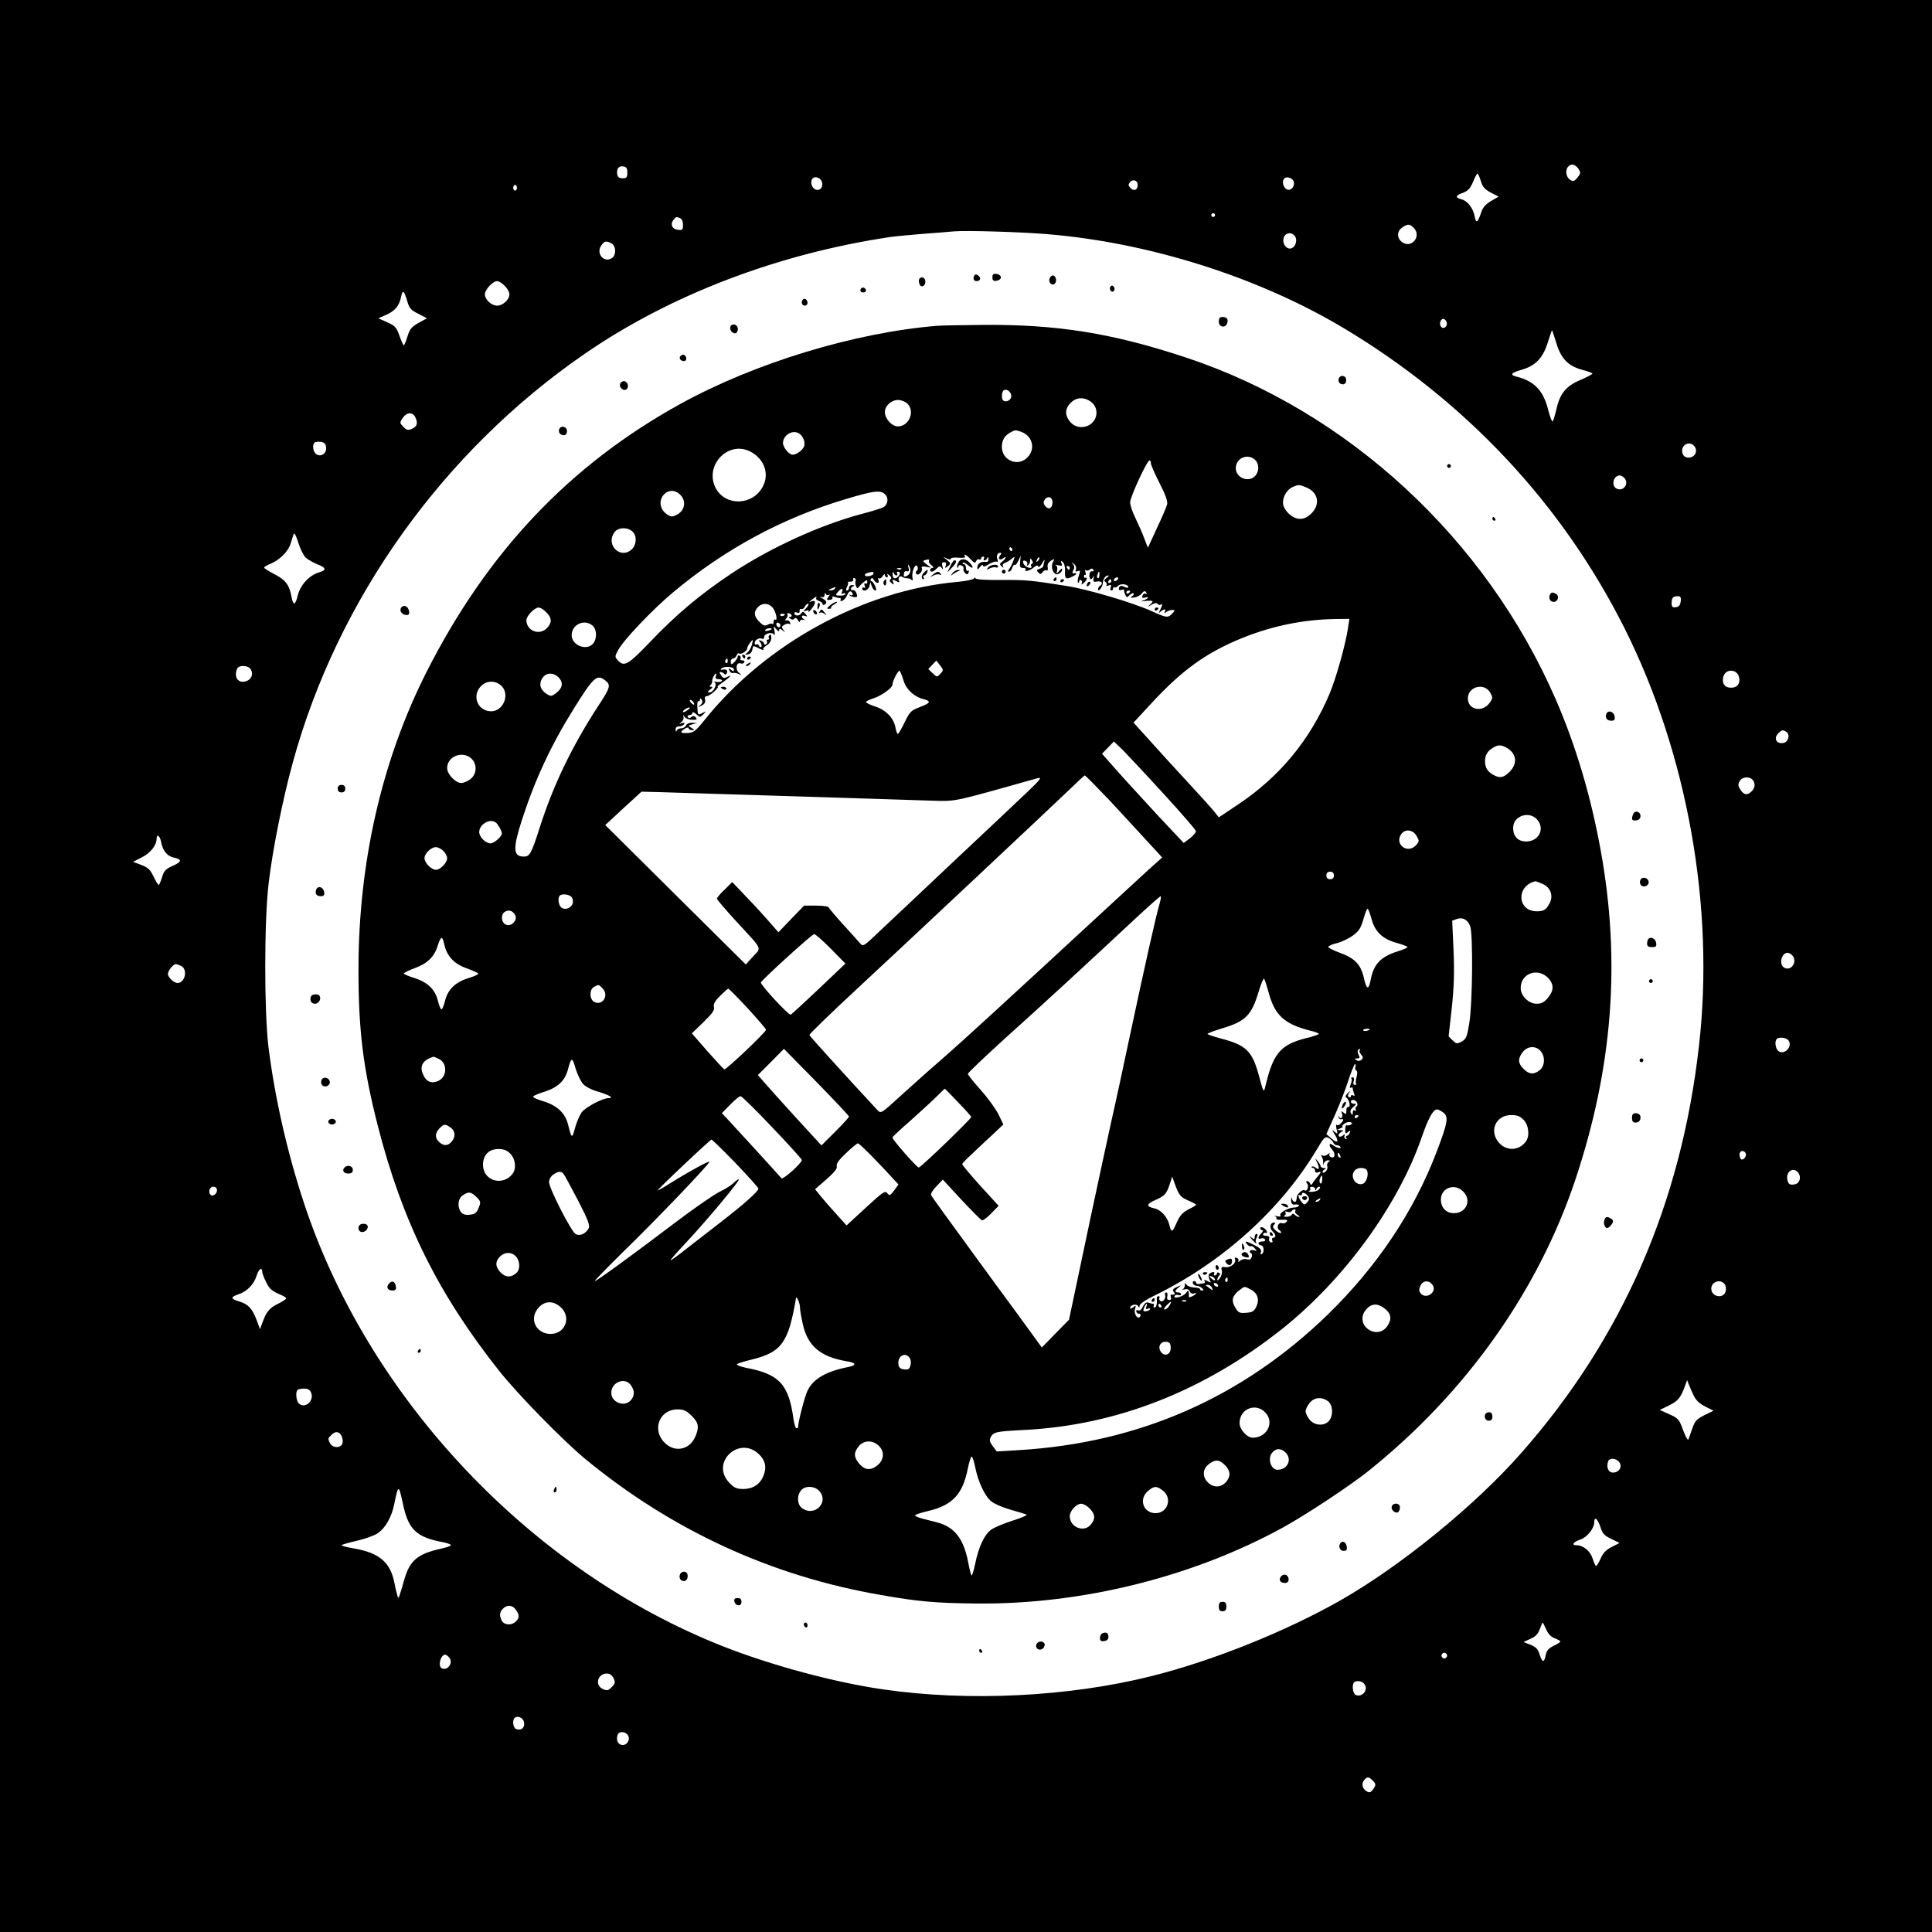 <?xml version="1.0" standalone="no"?>
<!DOCTYPE svg PUBLIC "-//W3C//DTD SVG 20010904//EN"
 "http://www.w3.org/TR/2001/REC-SVG-20010904/DTD/svg10.dtd">
<svg version="1.0" xmlns="http://www.w3.org/2000/svg"
 width="1024pt" height="1024pt" viewBox="0 0 1024 1024"
 preserveAspectRatio="xMidYMid meet">

<g transform="translate(0,1024) scale(0.1,-0.1)"
fill="#000000" stroke="none">
<path d="M0 5120 l0 -5120 5120 0 5120 0 0 5120 0 5120 -5120 0 -5120 0 0
-5120z m8367 4224 c12 -19 11 -24 -6 -45 -16 -20 -23 -22 -38 -13 -22 14 -29
50 -12 70 16 19 38 14 56 -12z m-5042 -19 c0 -25 -4 -30 -25 -30 -16 0 -26 6
-28 18 -6 30 6 49 30 45 18 -2 23 -9 23 -33z m4524 -45 c9 -31 21 -44 53 -61
l41 -21 -41 -24 c-29 -17 -44 -35 -52 -62 -18 -53 -27 -58 -34 -19 -8 44 -38
83 -71 91 -34 9 -31 20 9 34 26 10 39 23 53 57 10 25 21 45 24 45 3 0 11 -18
18 -40z m-3491 -11 c4 -30 -22 -46 -44 -28 -15 12 -19 41 -7 53 16 16 48 1 51
-25z m2500 5 c4 -29 -23 -51 -43 -34 -16 13 -20 42 -8 54 14 14 48 1 51 -20z
m-828 -14 c0 -27 -19 -35 -38 -17 -12 13 -13 19 -3 31 16 19 41 10 41 -14z
m-3290 -15 c0 -8 -4 -15 -10 -15 -5 0 -10 7 -10 15 0 8 5 15 10 15 6 0 10 -7
10 -15z m3700 -145 c0 -5 -4 -10 -10 -10 -5 0 -10 5 -10 10 0 6 5 10 10 10 6
0 10 -4 10 -10z m-2836 -16 c10 -4 16 -18 16 -36 0 -26 -3 -29 -27 -26 -31 3
-42 30 -23 53 14 17 13 17 34 9z m3891 -54 c39 -43 -13 -107 -61 -75 -31 20
-32 59 -2 79 29 21 41 20 63 -4z m-1945 -31 c538 -44 1118 -227 1570 -497 652
-390 1162 -936 1493 -1597 331 -663 476 -1475 392 -2207 -94 -836 -406 -1550
-941 -2158 -243 -277 -638 -599 -959 -782 -288 -164 -678 -321 -1003 -402
-434 -109 -969 -136 -1422 -70 -256 37 -588 126 -845 227 -1020 401 -1883
1313 -2225 2354 -88 267 -153 553 -187 823 -23 190 -23 669 1 870 21 177 74
442 128 639 237 865 796 1648 1546 2165 454 313 1024 531 1622 620 19 3 94 10
165 16 72 5 150 12 175 14 65 5 344 -3 490 -15z m1320 -33 c0 -32 -26 -53 -48
-39 -24 14 -27 54 -7 70 24 17 55 -1 55 -31z m-3629 -16 c26 -15 26 -66 -1
-80 -42 -23 -82 29 -53 69 16 24 26 26 54 11z m-566 -225 c14 -13 25 -33 25
-45 0 -28 -35 -60 -65 -60 -30 0 -65 32 -65 60 0 25 42 70 65 70 9 0 27 -11
40 -25z m-516 -83 c10 -35 19 -46 58 -65 l46 -24 -44 -24 c-36 -20 -47 -32
-59 -71 -8 -27 -17 -48 -20 -48 -3 0 -13 23 -23 51 -16 45 -24 53 -65 71 l-47
21 41 18 c47 20 71 49 80 97 8 39 16 33 33 -26z m5508 -108 c8 -21 -13 -42
-28 -27 -13 13 -5 43 11 43 6 0 13 -7 17 -16z m582 -113 c25 -83 64 -122 140
-142 28 -7 51 -16 51 -19 0 -4 -29 -19 -64 -34 -76 -32 -109 -73 -127 -156 -7
-30 -16 -59 -19 -63 -4 -5 -15 24 -25 63 -25 100 -74 151 -168 174 -36 9 -28
20 27 36 72 20 112 60 138 140 12 39 23 70 24 70 1 0 11 -31 23 -69z m-6049
-390 c16 -32 12 -51 -15 -63 -22 -10 -29 -9 -47 10 -20 20 -20 22 -4 46 20 31
51 34 66 7z m-472 -160 c5 -32 -23 -54 -49 -40 -19 10 -26 49 -12 63 4 4 19 6
33 4 18 -2 26 -10 28 -27z m7250 7 c18 -18 14 -46 -7 -58 -24 -12 -48 -4 -54
19 -10 40 33 67 61 39z m-370 -170 c30 -30 -4 -77 -41 -57 -29 17 -15 69 18
69 6 0 16 -5 23 -12z m-6987 -424 c11 -10 39 -26 61 -35 48 -18 50 -31 8 -43
-50 -15 -97 -65 -111 -119 -14 -57 -24 -60 -34 -10 -11 62 -31 89 -89 119 -31
16 -56 32 -56 35 0 4 14 13 32 20 49 20 96 66 108 107 6 20 14 44 17 52 3 9
13 -11 24 -46 10 -33 28 -69 40 -80z m7287 -231 c-2 -20 -9 -29 -25 -31 -18
-3 -23 1 -23 21 0 29 7 37 32 37 15 0 19 -6 16 -27z m-7578 -362 c13 -25 3
-51 -24 -61 -41 -15 -68 18 -50 64 9 23 61 21 74 -3z m7887 -39 c8 -34 -8 -57
-42 -57 -34 0 -50 23 -41 58 10 43 72 43 83 -1z m251 -291 c22 -14 10 -56 -17
-59 -37 -6 -52 26 -25 52 18 18 24 19 42 7z m-180 -253 c17 -17 15 -44 -4 -62
-22 -23 -41 -20 -59 8 -13 19 -14 29 -5 45 12 23 49 28 68 9z m-8434 -331 c9
-46 31 -74 66 -82 46 -10 45 -22 -4 -44 -37 -16 -47 -26 -57 -60 -7 -23 -15
-41 -18 -41 -4 0 -15 19 -26 42 -21 43 -29 50 -80 69 l-30 11 47 24 c46 23 78
64 78 99 0 28 18 15 24 -18z m8644 -599 c32 -32 -3 -88 -41 -67 -30 17 -16 79
18 79 6 0 16 -5 23 -12z m-8537 -58 c35 -19 20 -90 -20 -90 -20 0 -51 30 -51
48 0 17 28 52 42 52 5 0 18 -5 29 -10z m8517 -393 c27 -32 -21 -83 -53 -57
-15 13 -20 51 -8 63 11 12 50 8 61 -6z m-225 -601 c6 -16 -16 -40 -26 -29 -4
3 -7 15 -7 25 0 21 25 24 33 4z m277 -100 c20 -26 8 -61 -22 -64 -22 -3 -29 2
-34 22 -11 44 29 74 56 42z m-8380 -95 c0 -19 -23 -35 -34 -24 -14 15 -5 43
14 43 13 0 20 -7 20 -19z m240 -433 c0 -7 9 -31 21 -54 15 -33 30 -46 64 -61
25 -10 44 -21 42 -25 -1 -4 -22 -18 -47 -30 -44 -22 -59 -42 -81 -103 l-11
-30 -18 49 c-24 62 -44 83 -92 98 -47 14 -48 23 -4 38 46 15 83 54 97 101 11
35 29 45 29 17z m7750 -63 c7 -8 10 -25 6 -40 -11 -41 -76 -29 -76 15 0 36 47
53 70 25z m-162 -594 c11 -23 32 -42 60 -56 l44 -22 -49 -24 c-40 -20 -50 -31
-63 -69 -9 -25 -18 -51 -21 -59 -3 -8 -15 14 -28 48 -21 59 -26 64 -73 85
l-51 23 49 24 c48 23 63 42 85 104 l11 30 10 -25 c5 -14 17 -40 26 -59z
m-7329 17 c17 -43 -31 -85 -64 -58 -15 13 -20 61 -8 73 3 4 19 7 35 7 20 0 31
-6 37 -22z m161 -228 c6 -12 8 -30 5 -40 -8 -26 -51 -26 -65 -1 -13 25 -13 27
6 45 21 22 41 20 54 -4z m6774 -142 c15 -25 -4 -53 -35 -53 -25 0 -37 30 -25
61 8 20 46 14 60 -8z m-6449 -216 c29 -140 71 -180 218 -207 20 -4 37 -11 37
-15 0 -4 -25 -12 -56 -19 -120 -27 -161 -61 -190 -159 -32 -110 -31 -108 -37
-92 -3 8 -11 41 -17 72 -21 108 -81 158 -214 181 -37 6 -66 14 -66 17 0 3 36
13 79 23 44 10 94 28 112 40 43 29 75 87 89 157 21 103 23 103 45 2z m6347
-124 c11 -36 21 -47 57 -64 l45 -22 -41 -21 c-29 -14 -47 -32 -59 -61 -10 -22
-21 -40 -24 -40 -4 0 -12 18 -19 40 -12 39 -49 70 -86 70 -28 0 -16 18 21 30
36 12 74 59 74 93 0 32 18 17 32 -25z m-5748 -440 c20 -28 20 -43 0 -62 -21
-22 -61 -20 -74 3 -14 27 -13 47 6 65 22 22 50 20 68 -6z m5461 -104 c10 -23
25 -40 45 -47 16 -6 30 -14 30 -17 0 -4 -16 -14 -35 -23 -26 -12 -37 -25 -42
-47 -8 -44 -18 -44 -32 -1 -9 30 -19 41 -48 53 l-38 15 37 17 c26 11 40 26 49
51 7 19 14 35 16 35 1 0 9 -16 18 -36z m-525 -139 c0 -8 -7 -15 -15 -15 -8 0
-15 7 -15 15 0 8 7 15 15 15 8 0 15 -7 15 -15z m-5292 -7 c27 -27 -1 -73 -35
-61 -24 9 -9 73 17 73 3 0 11 -5 18 -12z m874 -113 c10 -22 9 -29 -10 -47 -18
-19 -25 -20 -47 -10 -44 20 -28 82 22 82 15 0 27 -9 35 -25z m3976 -27 c29
-29 -4 -76 -42 -62 -16 6 -22 54 -9 67 10 11 38 8 51 -5z m-4450 -209 c3 -28
-16 -43 -43 -33 -15 6 -21 45 -8 58 16 16 48 1 51 -25z m551 -68 c13 -24 -8
-55 -35 -49 -20 3 -30 29 -20 54 8 20 43 17 55 -5z m3945 -237 c20 -19 20 -25
2 -50 -12 -15 -18 -17 -33 -8 -23 14 -28 41 -13 59 16 19 25 19 44 -1z"/>
<path d="M5167 8783 c-4 -3 -7 -12 -7 -20 0 -15 26 -18 34 -4 7 11 -18 33 -27
24z"/>
<path d="M5260 8770 c0 -16 5 -21 23 -18 12 2 22 10 22 18 0 8 -10 16 -22 18
-18 3 -23 -2 -23 -18z"/>
<path d="M5563 8764 c-8 -21 13 -42 28 -27 13 13 5 43 -11 43 -6 0 -13 -7 -17
-16z"/>
<path d="M4870 8751 c0 -11 5 -23 11 -27 14 -8 29 14 22 33 -8 20 -33 16 -33
-6z"/>
<path d="M5885 8720 c-4 -6 -3 -16 3 -22 6 -6 12 -6 17 2 4 6 3 16 -3 22 -6 6
-12 6 -17 -2z"/>
<path d="M4566 8713 c-11 -11 -6 -23 9 -23 8 0 15 4 15 9 0 13 -16 22 -24 14z"/>
<path d="M4256 8653 c-12 -12 -6 -33 9 -33 8 0 15 6 15 14 0 17 -14 28 -24 19z"/>
<path d="M6460 8535 c0 -29 34 -36 44 -9 8 21 -1 34 -25 34 -14 0 -19 -7 -19
-25z"/>
<path d="M3870 8501 c0 -19 23 -35 34 -24 14 15 5 43 -14 43 -13 0 -20 -7 -20
-19z"/>
<path d="M4965 8513 c-437 -36 -966 -197 -1359 -414 -588 -324 -1025 -787
-1347 -1424 -236 -468 -359 -1007 -359 -1576 0 -321 25 -522 102 -824 130
-509 321 -895 647 -1305 100 -125 332 -362 452 -462 459 -378 984 -621 1569
-722 198 -35 293 -43 510 -45 558 -5 1145 142 1622 404 123 68 356 222 453
300 514 412 897 951 1095 1543 198 594 241 1157 134 1745 -53 292 -133 558
-239 802 -370 850 -1100 1525 -1959 1810 -390 129 -680 176 -1076 173 -113 -1
-223 -3 -245 -5z m395 -373 c0 -19 -25 -34 -41 -24 -13 8 -11 52 4 57 17 6 37
-12 37 -33z m424 -31 c46 -36 32 -108 -24 -128 -37 -12 -72 -1 -94 31 -23 32
-20 65 9 93 30 31 73 32 109 4z m-974 -9 c41 -41 8 -120 -51 -120 -32 0 -69
41 -69 76 0 33 34 64 70 64 17 0 39 -9 50 -20z m606 -150 c58 -23 73 -92 29
-135 -50 -51 -135 -15 -135 57 1 36 14 58 45 76 25 14 28 14 61 2z m-1180 -8
c23 -15 35 -51 24 -72 -11 -20 -40 -40 -59 -40 -19 0 -51 39 -51 62 0 42 52
73 86 50z m-258 -96 c73 -38 101 -118 65 -185 -52 -99 -192 -106 -247 -13 -68
120 61 261 182 198z m2674 -43 c22 -20 23 -61 1 -85 -34 -38 -103 -11 -103 40
0 54 62 81 102 45z m-552 -19 c0 -8 21 -56 46 -105 31 -60 44 -97 40 -112 -3
-13 -27 -69 -54 -126 l-48 -104 -19 49 c-10 27 -31 75 -46 106 -16 32 -29 70
-29 85 0 29 89 222 103 223 4 0 7 -7 7 -16z m825 -128 c62 -26 74 -89 26 -137
-20 -20 -39 -29 -61 -29 -41 0 -90 47 -90 87 0 34 24 71 54 83 29 12 32 12 71
-4z m-3312 -47 c25 -34 13 -78 -27 -98 -25 -12 -31 -11 -55 6 -35 26 -40 74
-11 103 28 28 67 23 93 -11z m1083 5 c15 -19 7 -52 -15 -63 -9 -5 -60 -21
-114 -35 -219 -58 -484 -179 -689 -315 -168 -112 -293 -217 -434 -365 -115
-120 -136 -132 -169 -96 -17 18 -17 21 1 54 28 53 182 215 292 307 274 229
578 393 912 493 160 48 192 51 216 20z m882 -43 c-3 -29 -25 -34 -41 -9 -8 12
-7 21 2 32 19 22 43 8 39 -23z m-2226 -148 c24 -21 23 -68 -2 -93 -58 -58
-142 20 -94 88 18 27 69 30 96 5z m2013 -93 c3 -5 1 -10 -4 -10 -6 0 -11 5
-11 10 0 6 2 10 4 10 3 0 8 -4 11 -10z m-64 -33 c-6 -8 -8 -17 -4 -20 3 -4 12
-2 20 4 7 6 13 8 13 4 0 -4 -8 -14 -17 -21 -15 -11 -16 -15 -4 -26 10 -9 12
-10 7 0 -4 7 0 15 11 19 10 3 26 13 36 22 17 14 17 13 7 -14 -6 -16 -16 -35
-22 -42 -7 -9 -7 -13 0 -13 6 0 14 9 17 21 4 11 10 18 13 15 3 -4 12 6 19 21
l13 28 -3 -32 c-3 -27 0 -33 15 -33 11 0 17 -4 14 -9 -10 -15 23 -6 44 12 13
11 20 12 23 4 2 -7 11 2 21 18 9 17 15 22 12 12 -3 -10 -6 -22 -6 -27 0 -5 -9
-11 -20 -15 -16 -5 -17 -9 -7 -19 10 -11 14 -11 23 2 6 8 15 12 21 9 6 -4 8 3
6 16 -3 15 3 26 17 35 20 12 20 11 11 -7 -11 -20 -5 -51 13 -63 12 -8 36 9 36
25 0 6 -7 2 -16 -9 -15 -19 -15 -18 -11 3 3 12 0 24 -7 27 -6 3 0 3 13 0 20
-5 23 -3 17 11 -5 14 -4 16 7 6 8 -6 13 -27 12 -47 -2 -43 5 -48 41 -29 25 13
26 20 1 16 -4 -1 -3 7 2 17 7 13 6 23 -2 32 -10 12 -9 12 5 1 10 -7 14 -19 11
-28 -5 -12 -2 -15 10 -10 13 5 14 2 5 -24 -6 -17 -8 -33 -4 -36 3 -4 6 -1 6 6
0 7 5 9 10 6 6 -4 7 -12 3 -18 -4 -7 0 -6 10 2 17 14 24 33 10 29 -5 -2 -8 2
-8 7 0 6 3 9 7 8 4 -2 4 5 1 15 -3 9 -3 14 2 10 4 -4 14 -3 21 3 8 7 14 7 19
-1 4 -6 1 -9 -6 -8 -8 2 -14 -7 -15 -19 -1 -25 11 -31 20 -10 4 6 5 3 2 -9 -3
-17 1 -20 20 -16 24 4 33 -11 14 -23 -5 -3 -10 -11 -10 -18 0 -18 23 10 25 30
1 24 14 43 28 43 6 0 3 -6 -8 -13 -13 -10 -15 -16 -6 -21 6 -4 9 -12 6 -17 -4
-5 2 -6 11 -2 13 5 16 3 11 -10 -3 -9 -2 -17 3 -17 6 0 10 5 10 12 0 6 3 9 6
5 4 -3 13 0 20 8 14 14 54 9 54 -7 0 -5 -8 -4 -19 1 -19 10 -31 6 -31 -12 0
-5 7 -7 15 -3 8 3 14 2 13 -2 -1 -4 2 -15 6 -24 7 -16 10 -16 23 -2 9 8 18 12
21 9 4 -3 0 -10 -8 -15 -11 -7 -8 -9 10 -7 14 1 32 10 41 21 12 15 18 16 24 6
5 -8 4 -11 -2 -7 -6 4 -14 0 -17 -9 -5 -13 -2 -15 15 -11 27 7 12 -9 -16 -17
-11 -3 -3 -4 18 -1 41 4 45 -1 20 -22 -13 -11 -10 -11 9 1 17 10 29 12 33 6 4
-6 11 -8 16 -5 12 8 11 -2 -2 -28 -9 -18 -9 -20 2 -9 7 6 17 12 22 12 4 0 5
-6 1 -12 -6 -10 -4 -10 7 -2 8 6 22 11 32 11 16 0 16 -2 0 -19 -22 -24 -30
-23 -109 13 -103 46 -336 115 -449 133 -189 30 -213 33 -349 32 -84 -1 -136 3
-136 9 0 6 -3 5 -8 -1 -4 -6 -43 -14 -87 -18 -500 -45 -1018 -328 -1343 -735
-44 -55 -56 -64 -86 -66 -41 -2 -45 4 -16 23 12 7 20 8 20 2 0 -5 8 -10 18
-10 15 1 14 2 -3 12 -19 12 -19 12 5 19 l25 7 -26 1 c-15 1 -29 -5 -33 -14 -3
-8 -14 -15 -25 -15 -11 0 -22 -6 -24 -12 -3 -8 -6 -6 -6 5 -1 10 6 17 18 17
11 0 23 5 27 12 5 8 1 9 -12 5 -17 -6 -17 -6 -3 5 9 7 14 20 12 28 -4 13 -3
13 6 0 6 -8 24 -15 40 -15 23 -1 28 2 19 12 -8 10 -14 10 -23 3 -9 -8 -15 -8
-20 0 -3 5 1 10 9 10 9 0 16 5 16 12 0 6 9 3 20 -7 20 -18 21 -18 38 -1 16 18
16 18 -5 7 -25 -13 -25 -12 -27 36 -1 17 2 29 6 27 5 -3 8 1 8 8 0 10 3 9 9
-1 7 -10 4 -19 -7 -28 -15 -12 -14 -13 6 -3 17 8 22 18 19 31 -3 12 0 19 8 19
8 0 26 11 41 25 15 14 23 25 18 25 -5 0 8 11 29 25 38 27 51 43 19 26 -14 -7
-21 -5 -30 10 -10 15 -10 19 0 17 7 -2 16 -7 19 -11 3 -5 9 -2 12 7 6 15 -5
21 -28 16 -5 -1 -7 2 -2 6 14 15 67 11 67 -4 0 -12 -3 -12 -15 -2 -13 11 -14
10 -9 -4 4 -9 12 -15 18 -13 6 2 20 0 31 -5 19 -9 19 -8 2 6 -21 17 -15 58 8
50 7 -3 16 -1 20 5 3 6 -1 11 -10 11 -9 0 -14 4 -10 9 3 5 1 12 -5 16 -5 3
-10 1 -10 -5 0 -11 -24 -40 -33 -40 -2 0 -4 7 -4 15 0 8 6 15 13 15 6 0 15 7
18 16 4 9 9 14 13 11 8 -9 43 12 43 26 0 7 8 21 17 32 15 19 15 19 9 -10 -4
-16 -15 -36 -24 -43 -16 -13 -15 -14 3 -10 12 2 21 13 23 26 3 21 4 21 34 6
17 -9 28 -11 24 -6 -3 5 5 14 17 21 13 7 24 23 25 37 1 15 -2 23 -8 19 -6 -4
-8 -11 -5 -16 4 -5 1 -9 -5 -9 -6 0 -9 -4 -5 -9 3 -5 1 -12 -5 -16 -5 -3 -10
-2 -10 3 0 6 -7 13 -16 16 -14 5 -15 4 -4 -9 7 -9 9 -19 5 -23 -4 -4 -10 -1
-12 6 -3 6 -9 10 -14 6 -5 -3 -9 1 -9 9 0 16 27 30 41 21 5 -3 9 1 9 9 0 19
42 30 52 14 5 -7 6 1 3 18 -6 29 -6 29 9 11 10 -12 16 -15 16 -7 0 11 3 11 18
0 15 -13 16 -12 4 3 -11 14 -10 18 6 27 11 6 23 7 27 3 4 -4 5 0 3 8 -3 8 -11
14 -18 12 -10 -2 -11 0 -2 11 7 8 9 17 5 20 -3 4 -1 7 5 7 6 0 14 -4 17 -10 3
-5 0 -10 -7 -10 -10 0 -9 -3 2 -10 9 -6 17 -5 21 2 4 6 11 3 18 -8 6 -11 11
-14 11 -7 0 6 8 10 18 8 9 -1 11 0 5 2 -7 3 -13 9 -13 15 0 5 7 7 16 4 15 -6
15 -4 3 10 -11 14 -14 14 -23 2 -11 -15 -36 -13 -36 3 0 4 7 6 15 2 10 -3 15
0 13 8 -2 8 3 13 10 11 7 -1 15 5 18 13 4 8 11 15 17 15 5 0 2 -10 -9 -22 -18
-20 -18 -21 -1 -15 12 5 16 3 12 -6 -4 -6 3 -1 14 13 26 31 27 52 4 43 -19 -7
-18 -5 11 17 11 8 17 10 13 3 -4 -7 1 -14 13 -18 11 -3 20 -11 20 -16 0 -6 5
-7 10 -4 16 10 12 21 -12 34 -13 6 -15 9 -5 7 11 -4 17 0 18 12 0 10 3 12 6 4
2 -6 10 -9 16 -5 7 4 6 -1 -2 -10 -9 -11 -10 -17 -2 -17 18 0 26 5 23 14 -2 5
4 6 13 2 9 -3 21 -6 26 -6 6 0 7 -4 4 -10 -3 -6 1 -7 10 -4 9 4 21 18 26 31 5
13 13 21 19 18 15 -9 12 -27 -2 -19 -7 4 -10 3 -5 -1 4 -5 16 -9 26 -10 15 -1
17 3 11 19 -4 12 -13 20 -19 18 -15 -3 -14 15 2 21 7 3 5 6 -5 6 -10 1 -18 -6
-18 -14 0 -8 -5 -15 -10 -15 -7 0 -7 6 -1 19 6 10 8 21 5 24 -3 3 3 4 13 4 10
-1 17 4 15 11 -1 8 2 11 8 7 6 -3 8 -10 5 -15 -3 -4 -2 -16 2 -26 5 -14 8 -15
17 -3 6 8 18 20 27 26 13 10 16 10 16 -2 0 -8 -5 -11 -10 -8 -6 4 -8 -1 -4
-11 4 -10 3 -15 -3 -11 -6 3 -10 1 -10 -4 0 -20 32 -11 38 11 l5 22 8 -22 c5
-12 13 -22 18 -22 7 0 6 9 -1 25 -6 14 -15 25 -20 25 -5 0 -6 5 -2 11 5 8 10
6 16 -5 11 -20 32 -21 24 0 -3 8 -2 12 3 9 6 -3 14 3 20 12 6 10 11 12 11 6 0
-7 5 -13 11 -13 5 0 7 6 3 13 -5 8 -2 7 10 -2 11 -9 13 -17 6 -21 -7 -5 -6
-11 5 -20 13 -11 14 -10 9 5 -6 15 -4 16 16 5 15 -8 20 -8 16 -1 -10 16 3 34
17 23 7 -4 19 -8 27 -7 8 0 18 -4 23 -10 4 -5 6 1 3 15 -5 33 18 81 27 56 3
-8 2 -18 -4 -21 -5 -4 -7 -11 -3 -16 9 -14 36 11 30 28 -4 10 2 12 22 9 l27
-5 -24 18 c-23 18 -23 18 -2 24 12 3 19 1 15 -5 -3 -5 2 -16 12 -23 11 -9 14
-14 7 -15 -15 0 -18 -20 -4 -20 5 0 17 7 26 17 14 14 18 14 27 2 7 -10 8 -8 3
9 -5 16 -2 22 9 22 10 0 13 -6 9 -17 -6 -16 -5 -16 11 -4 17 14 16 16 -6 34
-23 18 -23 18 0 7 12 -6 22 -7 22 -1 0 5 18 7 40 5 25 -2 39 0 35 6 -12 19 8
10 30 -15 19 -20 24 -21 29 -9 3 8 10 12 16 9 5 -3 10 -1 10 4 0 6 5 11 11 11
5 0 7 -4 4 -10 -3 -5 -2 -10 4 -10 5 0 12 6 14 13 3 7 6 4 6 -6 1 -12 -5 -17
-16 -15 -24 3 -43 -10 -43 -30 0 -13 2 -13 15 4 8 10 15 13 15 7 0 -9 10 -7
32 7 17 10 36 16 41 13 6 -4 8 1 4 11 -8 20 -1 36 15 36 7 0 7 -4 -1 -13z
m200 -30 c-10 -9 -11 -8 -5 6 3 10 9 15 12 12 3 -3 0 -11 -7 -18z m-31 -15
c-6 -2 -8 -8 -4 -13 9 -15 -23 -10 -36 6 -14 17 -8 31 9 20 6 -3 8 -11 5 -17
-4 -7 -2 -8 4 -4 7 4 12 15 12 24 0 15 2 15 10 2 6 -10 6 -16 0 -18z m-646
-45 c-6 -18 -34 -31 -34 -17 0 19 5 25 18 22 10 -2 12 3 7 20 -5 19 -4 20 5 6
5 -9 7 -23 4 -31z m846 23 c0 -5 -2 -10 -4 -10 -3 0 -8 5 -11 10 -3 6 -1 10 4
10 6 0 11 -4 11 -10z m-893 -6 c-3 -3 -12 -4 -19 -1 -8 3 -5 6 6 6 11 1 17 -2
13 -5z m-147 -23 c0 -12 -39 -21 -45 -11 -3 5 3 11 12 13 29 8 33 7 33 -2z
m121 -11 c6 0 7 5 4 10 -3 6 -1 10 4 10 15 0 14 -15 -2 -29 -16 -13 -27 -5
-26 18 0 10 2 12 6 4 2 -7 9 -13 14 -13z m1076 1 c0 -11 -5 -18 -9 -15 -4 3
-5 11 -1 19 7 21 12 19 10 -4z m98 -21 c-3 -5 -11 -10 -16 -10 -6 0 -7 5 -4
10 3 6 11 10 16 10 6 0 7 -4 4 -10z m-35 -10 c0 -5 -5 -10 -11 -10 -5 0 -7 5
-4 10 3 6 8 10 11 10 2 0 4 -4 4 -10z m-1465 -40 c-3 -5 -14 -10 -23 -9 -14 0
-13 2 3 9 27 11 27 11 20 0z m38 -17 c-4 -11 -3 -14 5 -9 7 4 12 3 12 -2 0 -5
-11 -9 -25 -9 -28 0 -30 2 -12 22 17 19 28 19 20 -2z m1527 3 c0 -3 -4 -8 -10
-11 -5 -3 -10 -1 -10 4 0 6 5 11 10 11 6 0 10 -2 10 -4z m-1896 -85 c18 -20
30 -75 15 -65 -5 3 -9 -3 -9 -12 0 -10 -3 -14 -6 -11 -4 3 -15 2 -25 -4 -15
-8 -24 -5 -44 15 -29 29 -32 52 -8 78 21 23 55 23 77 -1z m-1199 -26 c30 -29
32 -54 5 -83 -40 -43 -110 -16 -110 41 0 22 43 67 65 67 9 0 27 -11 40 -25z
m1265 -11 c0 -8 -19 -13 -24 -6 -3 5 1 9 9 9 8 0 15 -2 15 -3z m2985 -71 c-13
-88 -63 -267 -98 -350 -104 -246 -265 -440 -485 -587 l-102 -68 -27 34 c-15
18 -59 67 -98 109 -78 84 -231 252 -289 317 l-38 42 97 105 c163 176 293 269
483 345 156 63 320 96 486 99 l78 1 -7 -47z m-4003 10 c22 -20 23 -70 1 -95
-35 -39 -113 -8 -113 45 0 58 69 89 112 50z m993 8 c3 -5 1 -12 -4 -15 -5 -3
-11 1 -15 9 -6 16 9 21 19 6z m-45 -25 c0 -2 -9 -6 -20 -9 -11 -3 -18 -1 -14
4 5 9 34 13 34 5z m-233 -171 c0 -8 -4 -12 -9 -9 -5 3 -6 10 -3 15 9 13 12 11
12 -6z m1127 -66 c-17 -19 -18 -19 -41 3 l-23 22 21 22 22 23 19 -25 c19 -24
20 -26 2 -45z m-195 -36 c13 -46 56 -86 104 -98 44 -11 40 -21 -16 -42 -48
-18 -54 -24 -82 -81 -16 -34 -33 -62 -36 -62 -4 0 -10 16 -13 35 -10 50 -49
91 -106 110 -28 9 -50 20 -50 24 0 4 18 13 40 20 38 11 100 55 100 71 0 20 32
82 39 74 4 -5 13 -28 20 -51z m-1828 16 c26 -26 21 -57 -13 -82 -25 -19 -28
-19 -52 -4 -33 22 -41 52 -22 82 20 31 58 33 87 4z m833 6 c-4 -10 0 -15 16
-15 11 0 19 -4 16 -9 -3 -5 -16 -7 -29 -5 -12 2 -17 2 -10 -2 17 -8 -5 -54
-26 -54 -13 1 -12 3 3 15 14 11 16 15 5 15 -8 0 -10 3 -4 8 6 4 10 14 10 22
-1 14 13 40 21 40 2 0 1 -7 -2 -15z m-584 -23 c29 -23 24 -38 -42 -138 -137
-211 -236 -417 -307 -639 -45 -141 -53 -155 -85 -155 -56 0 -59 41 -10 193 69
214 155 398 274 589 108 173 124 187 170 150z m-547 -33 c39 -48 1 -129 -60
-129 -77 1 -106 93 -45 141 32 25 78 20 105 -12z m5236 -31 c14 -25 14 -29 -5
-55 -38 -51 -114 -35 -114 25 0 64 88 86 119 30z m-4224 -49 c11 -16 1 -19
-13 -3 -7 8 -8 14 -3 14 5 0 13 -5 16 -11z m-31 -43 c-10 -8 -21 -12 -24 -10
-5 6 21 24 34 24 6 0 1 -6 -10 -14z m2524 -444 c92 -100 168 -188 170 -196 2
-7 -12 -24 -31 -39 l-33 -25 -140 149 c-76 83 -174 189 -216 237 l-77 87 32
33 31 32 49 -47 c26 -27 123 -130 215 -231z m1815 246 c55 -29 63 -84 18 -129
-32 -31 -50 -35 -84 -17 -32 17 -46 39 -46 73 0 33 13 55 44 73 26 15 41 15
68 0z m-5485 -58 c32 -30 30 -82 -4 -109 -15 -12 -37 -21 -49 -21 -31 0 -75
47 -75 79 0 62 81 94 128 51z m3378 -217 c66 -71 142 -153 169 -183 28 -30 65
-70 83 -90 l32 -35 -27 -24 c-16 -13 -134 -122 -263 -241 -525 -485 -771 -711
-885 -810 -66 -57 -164 -145 -218 -194 -96 -88 -98 -89 -116 -70 -175 188
-361 394 -361 398 0 6 106 109 260 252 199 184 1045 978 1115 1046 44 43 82
78 85 78 3 0 59 -57 126 -127z m-426 44 c-41 -39 -214 -203 -384 -362 -169
-160 -349 -329 -400 -377 -89 -85 -91 -87 -108 -67 -9 11 -50 56 -90 100 -40
44 -74 85 -76 90 -2 5 -32 9 -67 9 l-63 0 -68 -70 -68 -71 -60 68 c-33 38 -88
97 -123 133 l-62 65 -40 -40 c-23 -21 -41 -43 -41 -48 0 -5 46 -59 103 -121
143 -155 134 -136 88 -186 l-38 -42 -372 369 -373 370 96 89 96 88 78 -2 c506
-15 1390 -43 1472 -46 102 -3 111 -2 305 51 110 31 211 59 225 63 48 15 45 9
-30 -63z m2700 -154 c39 -49 4 -113 -61 -113 -44 0 -69 27 -69 72 0 66 89 93
130 41z m-5524 -11 c12 -8 34 -46 34 -59 0 -17 -41 -53 -60 -53 -26 0 -60 34
-60 60 0 40 55 73 86 52z m4883 -74 c14 -24 14 -28 -3 -47 -45 -50 -117 4 -79
58 21 30 63 24 82 -11z m-5159 -78 c11 -11 20 -28 20 -38 0 -25 -36 -62 -60
-62 -24 0 -60 37 -60 62 0 24 35 58 60 58 11 0 29 -9 40 -20z m4720 -130 c0
-13 -7 -20 -20 -20 -13 0 -20 7 -20 20 0 13 7 20 20 20 13 0 20 -7 20 -20z
m1104 -44 c44 -18 60 -62 40 -102 -19 -36 -31 -44 -69 -44 -104 0 -110 136 -7
159 1 1 18 -5 36 -13z m-5144 -71 c6 -8 9 -23 5 -34 -8 -25 -41 -36 -60 -21
-15 13 -20 51 -8 63 12 12 50 7 63 -8z m3114 -42 c-16 -54 -74 -310 -164 -733
-33 -157 -65 -303 -70 -325 -13 -55 -116 -530 -186 -865 l-58 -275 -72 -73
-72 -74 -64 88 c-35 48 -83 115 -108 148 -25 34 -104 141 -175 239 -72 98
-153 211 -182 250 -29 40 -55 77 -58 83 -3 6 9 27 28 46 l34 36 98 -106 c55
-59 104 -108 110 -110 6 -1 28 15 49 37 l39 40 -97 106 c-53 59 -96 110 -96
115 0 4 24 29 53 55 28 27 77 73 109 102 l56 53 -25 52 c-14 29 -56 87 -94
130 -38 42 -69 81 -69 86 0 6 87 88 192 184 190 170 423 385 688 632 74 69
138 126 142 126 3 0 0 -21 -8 -47z m1126 -76 c18 -65 58 -104 131 -124 32 -9
59 -19 59 -23 0 -3 -24 -14 -54 -23 -88 -28 -126 -68 -141 -150 -11 -56 -22
-53 -36 9 -16 72 -48 105 -127 134 -34 12 -62 27 -62 31 0 5 20 14 45 20 25 6
63 24 85 40 33 24 43 40 57 89 9 33 19 57 23 53 4 -4 13 -30 20 -56z m-4539
22 c14 -27 -23 -64 -51 -49 -25 13 -26 55 -3 68 21 12 41 5 54 -19z m5061 -57
c16 -39 13 -407 -4 -512 -12 -75 -16 -86 -40 -100 -26 -14 -29 -13 -49 6 l-21
21 17 153 c12 114 14 190 9 306 l-7 154 24 9 c31 11 57 -2 71 -37z m-3389
-120 l78 -79 -141 -134 c-78 -74 -145 -135 -149 -137 -11 -4 -162 159 -158
171 4 13 271 256 282 256 6 1 46 -34 88 -77z m-2049 26 c13 -63 50 -105 116
-129 33 -12 63 -25 65 -29 2 -4 -21 -15 -52 -24 -70 -22 -109 -60 -124 -120
-6 -25 -15 -46 -19 -46 -4 0 -13 21 -19 46 -15 60 -54 98 -124 120 -31 10 -57
21 -57 24 0 4 27 17 59 29 67 24 104 61 122 121 15 48 24 51 33 8z m5854 -184
c29 -33 28 -65 -4 -103 -19 -23 -34 -31 -59 -31 -43 0 -85 41 -85 84 1 79 93
110 148 50z m-1484 -74 c32 -120 82 -167 218 -202 26 -6 48 -14 48 -18 0 -3
-31 -14 -70 -23 -135 -35 -173 -81 -215 -262 -7 -27 -10 -20 -31 59 -37 137
-68 167 -208 203 -36 10 -66 20 -66 23 0 3 33 16 73 28 129 38 161 70 199 199
12 40 25 70 28 65 4 -4 14 -36 24 -72z m-3529 20 c34 -37 -2 -93 -46 -70 -25
14 -26 65 -1 79 24 14 26 14 47 -9z m768 -104 c53 -58 97 -109 97 -114 0 -13
-212 -213 -221 -210 -4 2 -44 45 -90 97 l-82 94 62 60 c47 46 60 64 55 79 -4
15 4 31 32 59 21 21 41 39 44 39 3 0 50 -47 103 -104z m3297 -111 c0 -7 -30
-13 -34 -7 -3 4 4 9 15 9 10 1 19 0 19 -2z m905 -115 c26 -29 24 -79 -4 -102
-31 -25 -57 -23 -86 7 -30 30 -31 54 -4 89 25 32 68 35 94 6z m-3665 -348 c0
-4 -33 -40 -73 -80 l-73 -73 -135 147 c-74 81 -149 165 -168 187 l-34 39 69
69 69 70 173 -176 c94 -96 172 -179 172 -183z m2707 351 c-4 -3 -1 -13 7 -22
11 -13 12 -18 2 -28 -8 -7 -18 -8 -27 -2 -11 7 -10 9 4 9 14 0 16 4 8 19 -9
17 -6 31 7 31 3 0 2 -3 -1 -7z m-4882 -45 c48 -22 46 -97 -4 -118 -37 -15 -64
-2 -80 39 -18 42 1 73 56 90 1 1 14 -4 28 -11z m766 -134 c13 -14 48 -32 79
-40 57 -17 87 -34 57 -34 -33 0 -124 -48 -145 -77 -11 -16 -27 -54 -35 -84
-15 -56 -17 -55 -37 24 -16 60 -60 100 -136 122 -31 9 -53 20 -48 24 5 5 34
17 64 26 67 22 105 58 120 116 18 67 23 68 41 5 10 -32 28 -69 40 -82z m4093
92 c-3 -8 -1 -17 5 -20 6 -4 6 -18 1 -35 -4 -16 -6 -32 -2 -35 3 -3 0 -6 -7
-6 -8 0 -10 7 -6 20 4 13 2 20 -6 20 -7 0 -10 -3 -6 -6 3 -3 2 -17 -4 -31 -6
-16 -6 -22 1 -18 6 3 10 2 10 -4 0 -5 3 -17 7 -27 4 -12 3 -15 -5 -10 -7 4
-12 2 -12 -4 0 -6 -5 -8 -10 -5 -8 5 -7 12 1 23 10 13 9 13 -7 -1 -12 -12 -15
-20 -8 -25 16 -10 25 -52 10 -49 -6 1 -11 -8 -10 -20 0 -19 -2 -21 -15 -10
-12 10 -14 9 -8 -5 3 -10 2 -20 -3 -23 -5 -3 -10 0 -13 7 -2 7 -3 6 -2 -2 0
-8 7 -14 13 -12 16 3 15 -6 -2 -23 -7 -8 -17 -11 -21 -7 -4 4 -5 -6 -1 -22 7
-27 6 -28 -10 -15 -16 13 -16 12 0 -13 25 -39 16 -51 -16 -23 l-28 24 44 98
c24 54 57 137 72 185 16 48 32 88 36 88 4 0 5 -6 2 -14z m-2107 -187 c38 -39
69 -74 71 -79 3 -7 -261 -262 -278 -268 -8 -3 -140 147 -140 159 0 3 42 43 93
87 50 45 112 101 137 126 25 25 46 45 47 46 2 0 33 -32 70 -71z m-984 -134
c87 -91 157 -169 157 -173 0 -17 -100 -106 -108 -97 -25 29 -251 276 -281 308
l-35 37 44 45 c24 25 49 45 55 45 7 0 82 -74 168 -165z m3100 130 c4 -8 2 -17
-4 -20 -5 -4 -6 -11 -3 -17 4 -7 2 -8 -4 -4 -8 4 -12 0 -12 -11 0 -15 -2 -15
-9 -4 -7 11 -3 20 11 33 18 15 18 18 5 18 -10 0 -17 5 -17 10 0 16 27 12 33
-5z m456 -51 c30 -22 25 -52 -33 -205 -121 -319 -316 -610 -577 -865 -454
-441 -1001 -682 -1640 -720 l-116 -7 -21 28 c-16 21 -19 32 -12 46 16 30 27
32 180 40 490 25 955 208 1370 539 327 262 611 652 736 1014 34 99 60 146 82
146 4 0 18 -7 31 -16z m-449 -18 c0 -3 -4 -8 -10 -11 -5 -3 -10 -1 -10 4 0 6
5 11 10 11 6 0 10 -2 10 -4z m875 -21 c28 -27 34 -88 12 -116 -36 -47 -97 -51
-138 -10 -60 61 -24 151 61 151 30 0 47 -6 65 -25z m-916 -26 c-7 -4 -17 -5
-21 -3 -4 3 -8 -7 -8 -22 0 -23 2 -25 15 -14 13 11 14 10 9 -4 -3 -9 -10 -16
-16 -16 -5 0 -6 -5 -2 -12 4 -7 3 -8 -5 -4 -6 4 -8 13 -4 19 4 8 1 7 -9 -1
-10 -8 -19 -9 -22 -3 -4 5 2 14 11 20 17 10 17 10 -2 11 l-20 1 20 9 c11 5 16
9 11 9 -6 1 -1 7 9 15 11 8 25 11 33 8 11 -4 11 -6 1 -13z m-4771 -15 c26 -18
28 -50 5 -76 -20 -22 -41 -23 -65 -1 -24 21 -23 48 2 73 24 24 29 24 58 4z
m4679 -80 c3 -8 11 -14 18 -14 8 0 17 -4 20 -10 7 -11 -23 -3 -41 11 -20 16
-23 -3 -4 -23 20 -22 17 -50 -6 -41 -8 3 -11 10 -7 17 4 6 -1 5 -10 -2 -9 -8
-22 -10 -28 -6 -8 5 -9 3 -3 -7 5 -8 8 -23 7 -34 -1 -16 -1 -16 3 -2 3 9 13
17 22 17 13 0 14 -2 4 -8 -7 -5 -10 -15 -7 -24 3 -8 -1 -21 -10 -28 -9 -7 -15
-8 -15 -2 0 6 6 13 13 15 7 3 5 6 -5 6 -10 1 -18 5 -18 9 0 5 -7 17 -16 28
-15 18 -15 18 -5 -3 16 -33 14 -48 -4 -33 -9 7 -18 10 -22 6 -3 -3 -1 -6 5 -6
7 0 12 -7 12 -15 0 -9 6 -12 15 -9 20 8 19 2 -4 -25 -11 -13 -22 -28 -25 -34
-5 -9 -8 -9 -12 1 -3 6 -10 12 -16 12 -7 0 -7 -4 0 -13 12 -14 -2 -47 -14 -35
-7 7 -38 -19 -40 -34 -1 -4 -2 -12 -3 -18 -2 -17 -19 -11 -24 8 -3 9 -4 5 -4
-9 1 -21 6 -25 24 -23 13 1 21 -2 17 -7 -3 -5 -14 -9 -25 -9 -29 0 -81 -29
-73 -41 4 -7 -2 -9 -17 -5 -13 3 -18 3 -11 0 6 -3 10 -9 7 -13 -2 -5 11 -7 30
-6 27 1 32 -1 24 -11 -6 -7 -17 -10 -25 -7 -19 7 -31 -27 -13 -37 7 -5 11 -11
8 -15 -3 -3 -15 3 -27 13 -16 14 -18 22 -10 30 9 9 9 12 0 12 -20 0 -25 -28
-8 -45 19 -19 21 -35 5 -35 -6 0 -9 -7 -6 -14 4 -10 1 -13 -8 -10 -8 3 -11 12
-8 20 3 9 -2 14 -17 14 -12 0 -18 4 -15 10 4 6 11 8 16 5 5 -3 6 1 3 9 -7 17
-34 30 -34 16 0 -6 5 -10 11 -10 6 0 3 -7 -5 -16 -20 -19 -21 -35 -2 -28 8 3
17 1 21 -5 3 -7 -2 -11 -14 -11 -12 0 -21 -4 -21 -10 0 -5 6 -10 13 -10 16 0
20 -37 5 -46 -7 -5 -9 -1 -5 9 5 13 -4 22 -33 37 -47 24 -57 25 -40 5 7 -8 16
-13 20 -10 4 3 14 -3 21 -12 12 -15 12 -16 -3 -10 -10 3 -20 2 -23 -3 -3 -4 0
-10 6 -12 5 -2 7 -11 3 -21 -4 -12 -13 -16 -26 -11 -10 3 -26 0 -35 -8 -9 -7
-14 -8 -10 -2 4 7 0 14 -8 17 -9 4 -12 1 -9 -7 8 -20 -22 -45 -51 -42 -21 3
-24 0 -19 -18 3 -12 -2 -30 -11 -41 -10 -13 -14 -15 -13 -5 2 8 7 18 12 21 4
4 3 10 -3 13 -6 4 -11 2 -11 -3 0 -6 -5 -11 -11 -11 -5 0 -7 5 -4 10 8 13 -17
9 -27 -4 -4 -6 -2 -18 3 -29 10 -17 8 -17 -11 -7 -15 8 -20 8 -16 1 4 -6 4
-11 -1 -12 -4 0 -16 -2 -25 -4 -10 -2 -18 1 -18 6 0 5 -5 9 -11 9 -6 0 -9 -6
-6 -12 2 -7 11 -13 20 -13 9 0 22 -6 29 -13 9 -9 9 -12 0 -12 -7 0 -12 3 -12
8 0 4 -14 8 -31 8 -17 1 -35 7 -40 15 -7 11 -9 11 -9 -3 0 -9 -6 -19 -12 -22
-7 -3 -3 -3 10 0 15 4 24 0 28 -11 4 -9 13 -14 20 -11 21 8 17 -2 -6 -14 -11
-6 -20 -7 -19 -3 1 4 1 15 0 23 -1 12 -5 11 -16 -4 -14 -19 -70 -33 -59 -14 3
5 12 7 20 4 8 -3 14 -1 14 4 0 6 -7 10 -15 10 -20 0 -19 10 3 27 15 12 13 12
-10 2 -22 -10 -25 -15 -17 -26 10 -12 6 -17 -13 -14 -4 0 -5 -6 -2 -14 4 -9 0
-15 -9 -15 -10 0 -13 7 -10 20 3 11 0 20 -6 20 -5 0 -8 -6 -6 -12 7 -18 -11
-42 -24 -34 -6 4 -9 12 -6 17 4 5 1 9 -5 9 -6 0 -10 -6 -9 -12 3 -28 -2 -48
-12 -48 -5 0 -7 5 -4 10 3 6 2 10 -4 10 -5 0 -16 3 -25 6 -10 4 -19 -3 -28
-20 -7 -17 -17 -25 -26 -21 -8 3 -12 0 -9 -7 2 -7 9 -12 15 -11 6 2 9 -4 6
-12 -10 -25 -37 10 -28 37 6 20 5 21 -10 9 -9 -7 -16 -9 -16 -3 0 16 33 24 42
10 6 -10 8 -10 8 2 0 9 34 32 82 55 358 175 669 456 860 777 35 60 42 66 60
57 10 -6 22 -17 25 -25z m-3168 -109 c66 -69 121 -130 121 -135 0 -14 -80 -85
-194 -173 -55 -43 -138 -107 -183 -142 -45 -36 -85 -65 -89 -65 -3 0 29 37 72
83 112 118 303 347 290 347 -4 0 -17 -9 -29 -21 -12 -12 -45 -32 -73 -46 -28
-13 -132 -85 -230 -159 -236 -179 -422 -314 -431 -314 -5 0 65 71 153 158 173
168 454 462 454 474 0 8 -108 -51 -207 -113 -34 -22 -65 -39 -68 -39 -2 0 59
61 138 135 78 74 145 135 148 135 4 0 61 -56 128 -125z m726 33 c39 -40 85
-89 104 -110 l33 -36 -23 -32 c-21 -28 -25 -29 -36 -14 -11 15 -23 7 -114 -77
l-102 -94 -54 60 c-30 33 -68 76 -84 96 l-29 36 61 53 c42 37 58 57 54 69 -4
12 11 33 49 69 30 29 59 52 63 52 5 0 40 -33 78 -72z m-1920 17 c27 -27 33
-79 12 -106 -53 -69 -157 -37 -157 47 0 52 31 84 82 84 28 0 46 -7 63 -25z
m4399 -11 c3 -8 2 -12 -4 -9 -6 3 -10 10 -10 16 0 14 7 11 14 -7z m142 -79 c9
-22 -4 -62 -22 -69 -39 -15 -73 41 -42 72 17 17 57 15 64 -3z m-4259 -17 c6
-7 40 -71 77 -141 53 -103 64 -132 56 -148 -16 -28 -46 -42 -69 -30 -23 13
-141 243 -141 276 0 13 10 31 22 39 27 19 42 20 55 4z m4021 -33 c-1 -13 -6
-21 -10 -17 -5 5 -6 16 -2 25 9 24 14 21 12 -8z m-712 -107 c24 -10 44 -21 44
-23 0 -3 -18 -14 -41 -25 -32 -17 -46 -33 -63 -72 -23 -52 -28 -53 -39 -7 -10
39 -44 77 -77 84 -46 10 -45 23 2 44 51 22 61 33 78 85 l13 40 19 -53 c18 -46
26 -56 64 -73z m675 60 c0 -10 2 -10 6 0 2 6 9 12 15 12 7 0 6 -5 -1 -14 -6
-7 -24 -13 -39 -13 -15 0 -21 2 -14 4 6 3 10 9 6 14 -3 5 2 9 10 9 9 0 16 -6
17 -12z m784 -13 c47 -46 17 -115 -49 -115 -41 0 -69 29 -69 72 0 62 73 89
118 43z m-5229 -30 c23 -23 23 -27 11 -57 -11 -27 -20 -34 -47 -36 -24 -3 -38
2 -47 14 -20 28 -16 71 9 88 31 22 45 20 74 -9z m4408 3 c7 -11 5 -20 -6 -31
-13 -14 -16 -14 -29 2 -17 21 -23 45 -9 36 5 -3 10 -1 10 5 0 15 21 8 34 -12z
m61 -18 c-3 -5 -12 -10 -18 -10 -7 0 -6 4 3 10 19 12 23 12 15 0z m-130 -59
c-3 -6 3 -14 12 -20 10 -6 13 -11 8 -11 -6 0 -16 5 -22 11 -8 8 -13 8 -17 0
-4 -6 -17 -11 -29 -10 -12 0 -16 3 -9 6 6 2 9 10 5 16 -4 6 0 8 10 4 9 -3 19
-2 22 3 4 6 11 10 16 10 6 0 8 -4 4 -9z m-4130 -241 c21 -23 23 -67 4 -85 -29
-27 -57 -27 -84 -1 -30 30 -32 59 -5 86 25 25 62 26 85 0z m3705 -122 c0 -6
-6 -5 -15 2 -8 7 -15 14 -15 16 0 2 7 1 15 -2 8 -4 15 -11 15 -16z m67 -3 c0
-8 -4 -12 -9 -9 -5 3 -6 10 -3 15 9 13 12 11 12 -6z m1087 -27 c23 -38 -36
-77 -64 -43 -10 12 -10 21 -1 41 13 29 47 30 65 2z m-1139 2 c3 -5 2 -10 -4
-10 -5 0 -13 5 -16 10 -3 6 -2 10 4 10 5 0 13 -4 16 -10z m-31 -16 c6 -15 4
-15 -11 -3 -10 7 -20 15 -22 16 -2 2 3 3 11 3 9 0 19 -7 22 -16z m206 -9 c36
-19 47 -54 28 -92 -11 -23 -21 -29 -53 -31 -36 -3 -42 1 -58 28 -22 36 -16 62
20 90 31 24 27 24 63 5z m-2390 -93 c0 -13 7 -55 16 -94 26 -113 94 -170 232
-193 50 -8 54 -21 10 -30 -118 -23 -186 -62 -217 -124 -15 -29 -51 -167 -51
-196 0 -3 -4 -5 -9 -5 -4 0 -11 21 -15 47 -25 185 -75 240 -250 273 -32 7 -54
15 -50 20 5 4 40 15 78 24 159 39 195 89 235 326 3 14 21 -28 21 -48z m2047
32 c-3 -3 -12 -4 -19 -1 -8 3 -5 6 6 6 11 1 17 -2 13 -5z m-3318 -30 c62 -52
29 -144 -51 -144 -72 0 -112 72 -72 128 32 46 80 53 123 16z m3229 6 c-11 -18
-28 -27 -28 -16 0 6 30 36 36 36 2 0 -1 -9 -8 -20z m-122 -6 c-5 -12 -2 -15 9
-10 9 3 13 2 10 -4 -6 -10 -35 -14 -35 -6 0 10 13 36 17 36 3 0 2 -7 -1 -16z
m79 6 c3 -5 1 -10 -4 -10 -6 0 -11 5 -11 10 0 6 2 10 4 10 3 0 8 -4 11 -10z
m1193 -23 c28 -26 28 -56 1 -91 -26 -33 -73 -35 -106 -4 -27 25 -29 65 -5 94
31 39 68 39 110 1z m-1143 -202 c0 -38 -37 -48 -55 -15 -14 27 4 52 34 48 16
-2 21 -10 21 -33z m-1385 -50 c7 -9 10 -25 6 -41 -5 -20 -12 -25 -34 -22 -19
2 -28 9 -30 26 -6 43 33 68 58 37z m-1476 -147 c21 -29 20 -57 -1 -80 -34 -38
-103 -11 -103 40 0 57 73 85 104 40z m3694 -84 c27 -19 30 -78 5 -106 -25 -28
-77 -24 -102 8 -12 15 -21 34 -21 44 0 10 9 29 21 44 24 30 63 34 97 10z
m-333 -59 c52 -51 12 -135 -65 -135 -31 0 -70 44 -70 78 0 74 84 109 135 57z
m-3039 -19 c37 -37 41 -59 20 -109 -28 -67 -101 -87 -155 -41 -80 67 -41 184
61 184 32 0 47 -7 74 -34z m991 -158 c38 -36 27 -89 -25 -117 -29 -15 -56 -7
-82 26 -25 33 -25 54 1 87 26 33 73 35 106 4z m-635 -45 c35 -33 43 -72 24
-116 -19 -46 -56 -69 -109 -69 -35 1 -47 7 -74 36 -97 106 55 248 159 149z
m2790 10 c39 -35 14 -93 -41 -93 -37 0 -55 65 -25 94 20 21 43 20 66 -1z
m-1643 -80 c15 -77 52 -155 86 -181 16 -13 60 -32 99 -43 39 -11 78 -23 86
-26 8 -3 -24 -17 -71 -32 -48 -15 -100 -37 -116 -49 -35 -25 -66 -91 -84 -179
-7 -35 -16 -63 -19 -63 -3 0 -11 30 -18 68 -24 125 -71 187 -161 212 -20 5
-55 14 -78 20 -24 6 -43 14 -43 18 0 4 32 15 72 24 128 31 181 89 208 226 7
34 16 62 20 62 4 0 13 -26 19 -57z m1318 17 c33 -30 38 -59 16 -89 -26 -35
-68 -39 -99 -10 -32 30 -31 72 2 98 33 26 54 26 81 1z m-2147 -140 c58 -58
-20 -142 -88 -94 -27 18 -30 69 -5 96 21 24 68 23 93 -2z m1824 -1 c51 -40 25
-119 -39 -119 -65 0 -91 74 -41 117 33 28 46 29 80 2z m-389 -94 c30 -29 32
-55 7 -85 -36 -45 -112 -15 -112 44 0 28 35 66 61 66 11 0 31 -11 44 -25z"/>
<path d="M5038 7242 l-17 -36 26 27 c17 17 24 30 18 36 -6 6 -16 -4 -27 -27z"/>
<path d="M5079 7258 c-6 -11 -8 -22 -5 -26 3 -3 6 0 6 6 0 6 7 9 16 5 8 -3 13
-11 11 -17 -3 -6 1 -17 8 -23 10 -10 14 -9 19 3 3 9 1 12 -4 9 -6 -3 -10 3
-10 14 0 12 -5 21 -12 21 -6 0 -8 3 -5 7 4 3 16 -2 27 -12 26 -23 34 -16 12
10 -22 26 -50 28 -63 3z"/>
<path d="M5238 7233 c-11 -14 -11 -15 7 -6 11 6 26 8 33 6 6 -3 12 -1 12 4 0
15 -38 12 -52 -4z"/>
<path d="M4896 7204 c-14 -14 -14 -34 0 -34 3 0 2 5 -1 10 -3 6 -2 10 3 10 6
0 12 7 16 15 7 19 1 19 -18 -1z"/>
<path d="M5049 7203 c-12 -16 -12 -17 1 -7 8 6 22 14 30 17 13 5 12 6 -1 6 -9
1 -23 -7 -30 -16z"/>
<path d="M5310 7210 c0 -5 5 -10 10 -10 6 0 10 5 10 10 0 6 -4 10 -10 10 -5 0
-10 -4 -10 -10z"/>
<path d="M4944 7194 c-18 -14 -18 -15 4 -4 12 6 28 8 34 4 7 -4 8 -3 4 4 -10
16 -18 15 -42 -4z"/>
<path d="M5585 7170 c-3 -5 -1 -10 4 -10 6 0 11 5 11 10 0 6 -2 10 -4 10 -3 0
-8 -4 -11 -10z"/>
<path d="M4684 7159 c-3 -6 -2 -15 3 -20 5 -5 9 -1 10 11 2 22 -2 25 -13 9z"/>
<path d="M5620 7159 c0 -5 5 -7 10 -4 6 3 10 8 10 11 0 2 -4 4 -10 4 -5 0 -10
-5 -10 -11z"/>
<path d="M5767 7153 c-4 -3 -7 -11 -7 -17 0 -6 5 -5 12 2 6 6 9 14 7 17 -3 3
-9 2 -12 -2z"/>
<path d="M4333 7029 c-2 -23 3 -25 10 -4 4 8 3 16 -1 19 -4 3 -9 -4 -9 -15z"/>
<path d="M4400 7032 c-18 -15 -20 -19 -7 -19 10 0 15 3 12 6 -3 3 5 11 17 18
13 7 18 12 12 13 -7 0 -22 -8 -34 -18z"/>
<path d="M6120 7009 c0 -5 5 -7 10 -4 6 3 10 8 10 11 0 2 -4 4 -10 4 -5 0 -10
-5 -10 -11z"/>
<path d="M4310 7001 c0 -5 5 -13 10 -16 6 -3 10 -2 10 4 0 5 -4 13 -10 16 -5
3 -10 2 -10 -4z"/>
<path d="M4344 6998 c-4 -7 -4 -10 1 -6 4 4 15 2 24 -5 14 -11 14 -10 2 6 -16
20 -18 21 -27 5z"/>
<path d="M3935 6760 c3 -5 8 -10 11 -10 2 0 4 5 4 10 0 6 -5 10 -11 10 -5 0
-7 -4 -4 -10z"/>
<path d="M3960 6749 c0 -5 5 -7 10 -4 6 3 10 8 10 11 0 2 -4 4 -10 4 -5 0 -10
-5 -10 -11z"/>
<path d="M3960 6720 c-9 -6 -10 -10 -3 -10 6 0 15 5 18 10 8 12 4 12 -15 0z"/>
<path d="M3820 6596 c0 -2 7 -6 15 -10 8 -3 15 -1 15 4 0 6 -7 10 -15 10 -8 0
-15 -2 -15 -4z"/>
<path d="M7116 4384 c-9 -24 -2 -26 12 -4 7 11 8 20 3 20 -5 0 -12 -7 -15 -16z"/>
<path d="M6800 3850 c20 -13 33 -13 25 0 -3 6 -14 10 -23 10 -15 0 -15 -2 -2
-10z"/>
<path d="M6730 3700 c0 -5 5 -10 11 -10 5 0 7 5 4 10 -3 6 -8 10 -11 10 -2 0
-4 -4 -4 -10z"/>
<path d="M6650 3684 c0 -14 -2 -15 -17 -3 -15 11 -14 10 1 -9 11 -12 21 -22
24 -22 3 0 2 3 -1 6 -3 4 -2 15 4 25 6 13 6 19 -1 19 -5 0 -10 -7 -10 -16z"/>
<path d="M6583 3631 c0 -11 5 -18 9 -15 4 3 5 11 1 19 -7 21 -12 19 -10 -4z"/>
<path d="M6593 3603 c-19 -7 -16 -20 7 -26 21 -5 25 0 12 19 -4 6 -13 9 -19 7z"/>
<path d="M6502 3563 c-10 -4 -10 -8 -1 -19 13 -16 29 -10 29 12 0 15 -6 16
-28 7z"/>
<path d="M6443 3525 c0 -8 4 -15 9 -15 4 0 8 4 8 9 0 6 -4 12 -8 15 -5 3 -9
-1 -9 -9z"/>
<path d="M6376 3488 c3 -5 10 -6 15 -3 13 9 11 12 -6 12 -8 0 -12 -4 -9 -9z"/>
<path d="M6350 3485 c0 -5 5 -17 10 -25 5 -8 10 -10 10 -5 0 6 -5 17 -10 25
-5 8 -10 11 -10 5z"/>
<path d="M6105 3350 c-3 -5 -1 -10 4 -10 6 0 11 5 11 10 0 6 -2 10 -4 10 -3 0
-8 -4 -11 -10z"/>
<path d="M6902 3889 c2 -6 8 -10 13 -10 5 0 11 4 13 10 2 6 -4 11 -13 11 -9 0
-15 -5 -13 -11z"/>
<path d="M3604 8349 c-8 -14 18 -31 30 -19 9 9 0 30 -14 30 -5 0 -12 -5 -16
-11z"/>
<path d="M7096 8234 c-4 -10 -1 -21 6 -26 19 -11 33 -4 33 18 0 24 -30 30 -39
8z"/>
<path d="M3287 8206 c-8 -20 20 -43 35 -28 14 14 3 42 -16 42 -7 0 -16 -6 -19
-14z"/>
<path d="M2964 7965 c-4 -10 -1 -21 7 -26 20 -12 34 -5 34 17 0 24 -33 31 -41
9z"/>
<path d="M7670 7770 c0 -5 5 -10 10 -10 6 0 10 5 10 10 0 6 -4 10 -10 10 -5 0
-10 -4 -10 -10z"/>
<path d="M7910 7490 c0 -5 5 -10 11 -10 5 0 7 5 4 10 -3 6 -8 10 -11 10 -2 0
-4 -4 -4 -10z"/>
<path d="M8214 7085 c-7 -18 3 -35 22 -35 20 0 30 30 13 41 -20 12 -29 11 -35
-6z"/>
<path d="M2124 7015 c-7 -17 10 -35 34 -35 20 0 10 44 -11 48 -9 2 -20 -4 -23
-13z"/>
<path d="M8514 6456 c-8 -21 3 -36 27 -36 15 0 20 6 17 22 -4 27 -35 37 -44
14z"/>
<path d="M1790 6060 c0 -13 7 -20 20 -20 13 0 20 7 20 20 0 13 -7 20 -20 20
-13 0 -20 -7 -20 -20z"/>
<path d="M8656 5925 c-11 -29 -7 -36 17 -33 14 2 22 10 22 23 0 24 -30 32 -39
10z"/>
<path d="M8694 5575 c-4 -9 -2 -21 4 -27 15 -15 44 -1 40 19 -4 23 -36 29 -44
8z"/>
<path d="M1676 5525 c-8 -22 1 -35 25 -35 15 0 20 6 17 22 -4 27 -33 36 -42
13z"/>
<path d="M8737 5264 c-4 -4 -7 -16 -7 -26 0 -13 7 -18 26 -18 21 0 25 4 22 22
-3 23 -27 35 -41 22z"/>
<path d="M8740 5040 c0 -5 5 -10 10 -10 6 0 10 5 10 10 0 6 -4 10 -10 10 -5 0
-10 -4 -10 -10z"/>
<path d="M1648 4958 c-8 -21 2 -38 22 -38 19 0 34 25 24 41 -8 13 -41 11 -46
-3z"/>
<path d="M8690 4620 c0 -5 5 -10 10 -10 6 0 10 5 10 10 0 6 -4 10 -10 10 -5 0
-10 -4 -10 -10z"/>
<path d="M1704 4515 c-4 -9 -2 -21 4 -27 15 -15 44 -1 40 19 -4 23 -36 29 -44
8z"/>
<path d="M8650 4315 c0 -18 5 -25 19 -25 20 0 31 17 24 38 -3 6 -13 12 -24 12
-14 0 -19 -7 -19 -25z"/>
<path d="M1740 4295 c0 -8 9 -15 20 -15 11 0 20 7 20 15 0 8 -9 15 -20 15 -11
0 -20 -7 -20 -15z"/>
<path d="M1827 4053 c-16 -15 -6 -33 18 -33 18 0 25 5 25 20 0 20 -28 28 -43
13z"/>
<path d="M8504 3775 c-8 -20 3 -48 18 -43 6 2 16 12 22 21 8 13 7 20 -4 27
-21 14 -30 12 -36 -5z"/>
<path d="M1918 3753 c-26 -6 -23 -43 2 -43 22 0 38 27 24 39 -5 4 -17 6 -26 4z"/>
<path d="M2061 3436 c-16 -19 -6 -36 20 -36 15 0 20 6 17 22 -4 27 -21 33 -37
14z"/>
<path d="M2215 3080 c-3 -5 -1 -10 4 -10 6 0 11 5 11 10 0 6 -2 10 -4 10 -3 0
-8 -4 -11 -10z"/>
<path d="M7883 2753 c-22 -8 -15 -43 7 -43 13 0 20 7 20 19 0 22 -9 30 -27 24z"/>
<path d="M2936 2345 c-3 -8 -1 -15 4 -15 6 0 10 7 10 15 0 8 -2 15 -4 15 -2 0
-6 -7 -10 -15z"/>
<path d="M7377 2256 c-7 -17 18 -40 33 -31 5 3 10 15 10 26 0 23 -35 27 -43 5z"/>
<path d="M7107 2064 c-16 -16 -7 -44 14 -44 15 0 20 5 17 22 -3 22 -19 33 -31
22z"/>
<path d="M3604 1895 c-7 -18 3 -35 21 -35 15 0 24 19 18 38 -6 17 -32 15 -39
-3z"/>
<path d="M6790 1885 c-15 -18 -5 -35 21 -35 12 0 19 7 19 19 0 24 -25 34 -40
16z"/>
<path d="M3892 1753 c5 -26 38 -29 38 -4 0 15 -6 21 -21 21 -14 0 -19 -5 -17
-17z"/>
<path d="M6460 1725 c0 -18 5 -25 20 -25 15 0 20 7 20 25 0 18 -5 25 -20 25
-15 0 -20 -7 -20 -25z"/>
<path d="M4260 1631 c0 -6 5 -13 10 -16 6 -3 10 1 10 9 0 9 -4 16 -10 16 -5 0
-10 -4 -10 -9z"/>
<path d="M5843 1583 c-7 -2 -13 -14 -13 -25 0 -14 6 -19 23 -16 14 2 22 10 22
22 0 21 -12 28 -32 19z"/>
<path d="M5493 1524 c-8 -22 18 -37 36 -20 7 8 10 19 7 25 -10 16 -36 13 -43
-5z"/>
<path d="M5190 1490 c0 -5 5 -10 11 -10 5 0 7 5 4 10 -3 6 -8 10 -11 10 -2 0
-4 -4 -4 -10z"/>
</g>
</svg>
